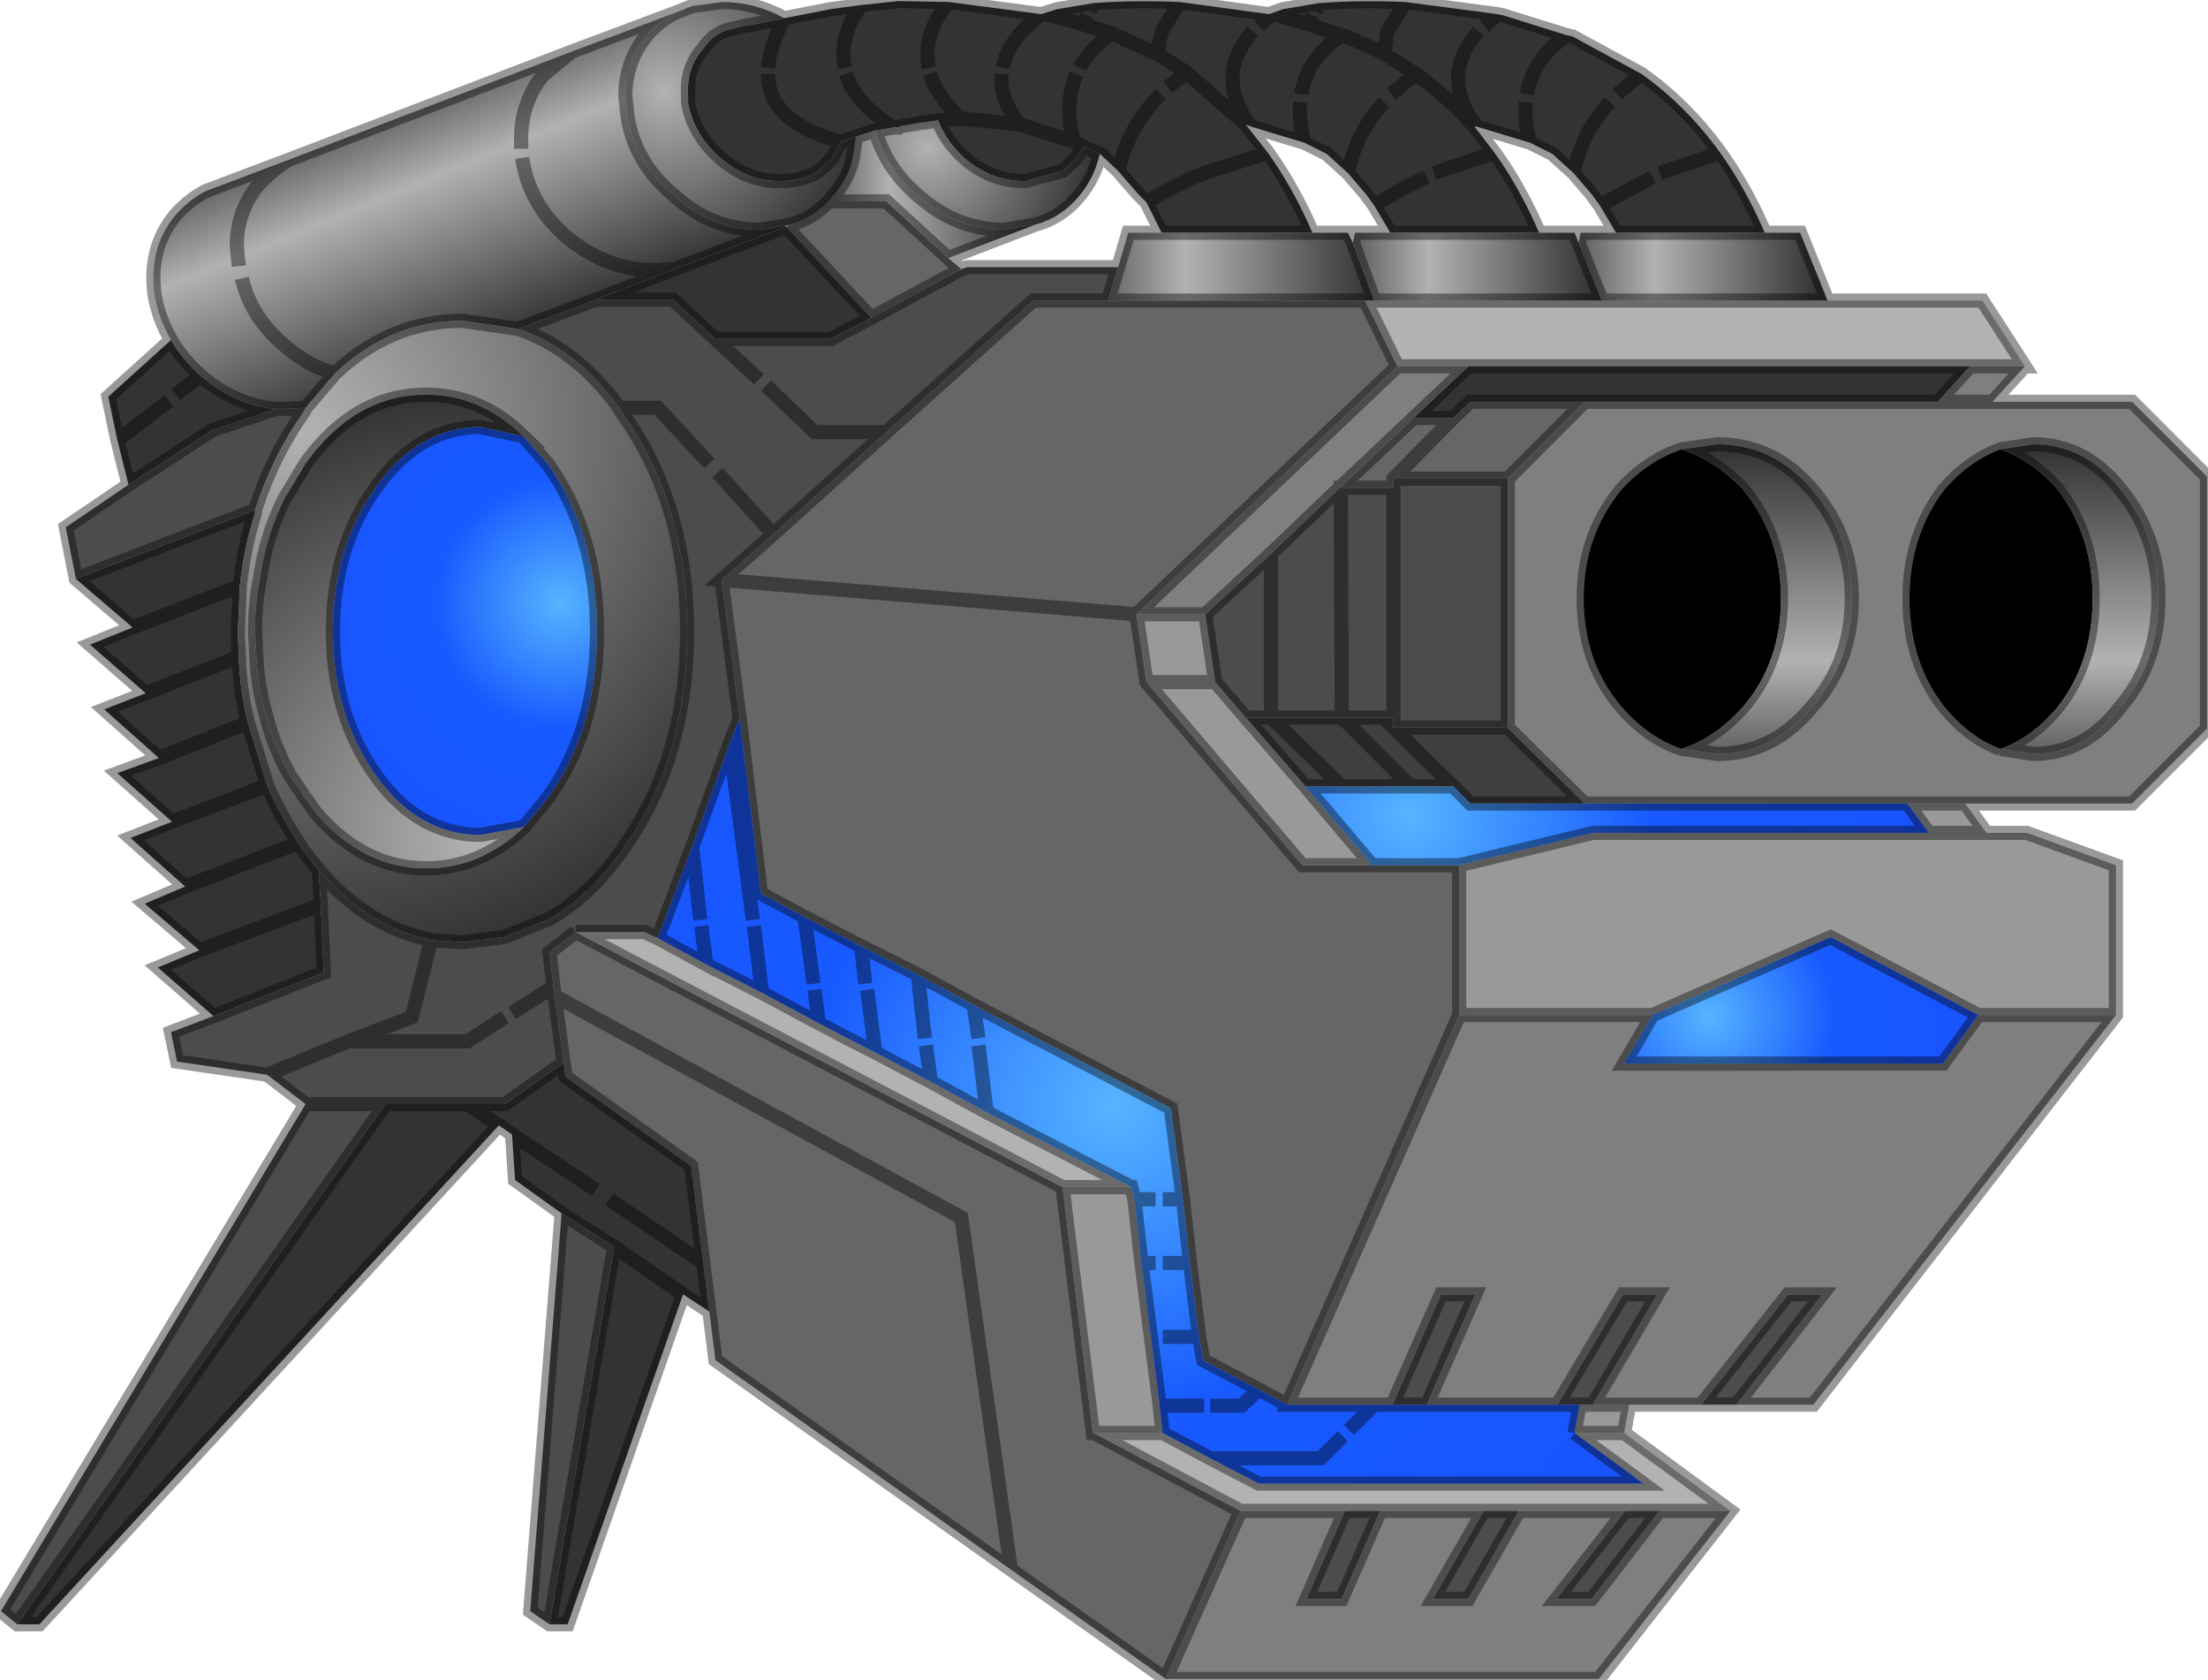 <?xml version="1.0" encoding="UTF-8" standalone="no"?>
<svg xmlns:xlink="http://www.w3.org/1999/xlink" height="83.0px" width="109.1px" xmlns="http://www.w3.org/2000/svg">
  <g transform="matrix(1.0, 0.0, 0.0, 1.0, 0.05, 0.05)">
    <path d="M66.25 35.4 L68.8 35.4 68.8 35.9 74.45 35.9 78.25 39.65 72.6 39.65 71.75 38.8 69.65 38.8 66.25 38.8 62.75 35.4 66.25 38.8 64.45 38.8 61.5 35.4 62.75 35.4 66.25 35.4 69.65 38.8 66.25 35.4 M71.75 38.8 L68.8 35.9 71.75 38.8" fill="#3f3f3f" fill-rule="evenodd" stroke="none"/>
    <path d="M57.55 82.9 L49.9 77.5 35.3 67.15 35.0 64.75 34.7 62.35 34.1 57.55 27.9 53.15 27.8 52.45 27.35 49.15 27.3 48.7 27.1 47.0 28.4 46.0 52.45 58.6 53.95 70.75 54.0 70.75 61.25 74.6 57.55 82.9 M72.05 50.1 L63.55 69.35 62.15 68.6 59.4 67.15 59.2 66.0 58.75 62.35 58.4 59.2 57.8 54.7 48.05 49.6 45.3 48.1 42.5 46.7 39.7 45.25 37.55 44.1 36.5 35.45 35.6 28.6 38.15 26.35 43.75 21.3 51.0 14.8 54.7 14.8 67.4 14.8 69.0 18.05 56.1 30.3 35.6 28.6 56.1 30.3 56.6 33.65 64.3 42.7 67.75 42.7 72.05 42.7 72.05 50.1 M68.8 24.05 L66.2 24.05 66.2 24.0 69.8 20.6 71.75 20.6 72.6 19.8 78.25 19.8 74.45 23.6 68.8 23.6 68.8 24.05 M71.75 20.6 L68.8 23.6 71.75 20.6 M40.9 9.9 L43.75 9.9 46.8 12.7 47.45 13.25 43.0 15.65 38.8 11.15 39.0 11.05 Q40.1 10.75 40.9 9.9 M49.9 77.5 L47.45 60.1 27.35 49.15 47.45 60.1 49.9 77.5" fill="#666666" fill-rule="evenodd" stroke="none"/>
    <path d="M80.2 70.75 L85.45 74.6 81.95 74.6 80.25 74.6 75.0 74.6 73.25 74.6 68.15 74.6 66.4 74.6 61.25 74.6 54.0 70.75 57.4 70.75 59.75 72.0 62.15 73.25 81.15 73.25 77.75 70.75 80.2 70.75 M90.25 14.8 L97.9 14.8 100.0 18.05 97.3 18.05 72.5 18.05 69.0 18.05 67.4 14.8 67.85 14.8 79.1 14.8 90.25 14.8 M28.4 46.0 L31.8 46.0 32.45 46.3 34.85 47.6 37.6 49.0 40.4 50.5 Q41.8 51.25 43.2 51.95 L45.95 53.4 48.7 54.9 55.85 58.6 52.45 58.6 28.4 46.0" fill="#b2b2b2" fill-rule="evenodd" stroke="none"/>
    <path d="M97.05 39.65 L98.1 41.1 100.1 41.1 104.5 42.7 104.5 50.1 97.7 50.1 90.4 46.25 81.6 50.1 72.05 50.1 72.05 42.7 78.65 41.1 95.25 41.1 94.2 39.65 97.05 39.65 M80.45 69.35 L80.2 70.75 77.75 70.75 78.0 69.35 78.65 69.35 80.45 69.35 M98.1 41.1 L95.25 41.1 98.1 41.1 M56.1 30.3 L59.5 30.3 60.0 33.65 56.6 33.65 60.0 33.65 61.5 35.4 64.45 38.8 67.75 42.7 64.3 42.7 56.6 33.65 56.1 30.3 M55.85 58.6 L56.0 59.2 56.35 62.35 57.25 69.4 57.4 70.75 54.0 70.75 53.95 70.75 52.45 58.6 55.85 58.6" fill="#999999" fill-rule="evenodd" stroke="none"/>
    <path d="M35.0 64.75 L33.7 63.9 28.0 80.2 27.1 80.2 30.3 61.55 27.7 59.9 25.4 58.25 25.25 56.0 24.6 55.55 1.9 80.2 0.8 80.2 19.0 54.5 23.05 54.5 24.9 54.5 27.8 52.45 27.9 53.15 34.1 57.55 34.7 62.35 35.0 64.75 M10.5 50.15 L7.75 47.75 9.8 46.9 7.1 44.6 9.1 43.75 6.4 41.35 8.45 40.55 5.75 38.15 7.8 37.4 5.1 35.0 7.15 34.2 4.4 31.8 6.5 30.95 3.7 28.55 12.55 25.15 12.55 25.3 Q12.0 27.0 11.8 28.9 L11.7 31.15 11.75 32.4 Q11.8 34.1 12.2 35.65 L13.15 38.75 Q13.8 40.25 14.7 41.6 L14.95 42.0 15.7 42.95 15.8 44.65 15.95 48.0 10.5 50.15 M6.3 23.9 L5.75 21.7 5.3 19.55 8.4 16.75 Q8.95 17.7 9.85 18.5 L9.9 18.55 Q11.65 20.0 13.6 20.15 L10.45 21.2 6.3 23.9 M38.7 0.85 L41.0 0.4 42.5 0.2 44.35 0.0 46.85 0.05 51.4 0.65 52.2 0.4 54.0 0.1 Q56.05 -0.05 58.25 0.05 L62.65 0.65 63.35 0.4 65.15 0.1 Q67.2 -0.05 69.4 0.05 L73.95 0.65 74.2 0.7 77.4 1.7 77.65 1.75 81.05 3.6 Q83.25 5.15 84.95 7.5 86.2 9.25 87.15 11.45 L79.8 11.45 79.0 10.1 78.6 9.55 77.7 8.5 76.65 7.55 75.55 7.0 72.9 6.2 72.8 6.2 73.8 7.5 Q75.05 9.25 76.0 11.45 L68.65 11.45 67.85 10.1 67.45 9.55 66.55 8.5 65.5 7.55 64.4 7.0 61.75 6.2 Q59.9 3.7 61.85 1.5 59.9 3.7 61.75 6.2 L61.5 6.1 62.6 7.5 Q63.85 9.25 64.8 11.45 L57.35 11.45 56.6 9.95 Q57.95 9.1 59.45 8.5 L62.6 7.5 59.45 8.5 Q57.95 9.1 56.6 9.95 L56.2 9.55 55.2 8.4 54.3 7.55 53.5 7.2 53.1 7.8 52.45 8.4 50.6 8.9 Q48.95 8.9 47.65 7.8 46.7 6.95 46.3 5.9 L47.4 5.8 50.35 6.1 53.0 6.95 53.5 7.2 53.0 6.95 50.35 6.1 47.4 5.8 46.3 5.9 45.65 6.0 45.55 6.0 44.4 6.2 44.35 6.25 44.1 6.25 43.2 6.4 42.25 6.7 41.5 6.95 41.05 7.8 40.4 8.4 Q39.6 8.9 38.45 8.9 36.9 8.9 35.6 7.8 34.25 6.65 33.95 5.05 L33.95 4.7 Q33.85 3.3 34.7 2.35 35.2 1.6 36.0 1.4 L36.85 1.2 36.95 1.2 38.7 0.85 Q38.0 2.2 37.9 3.3 38.0 2.2 38.7 0.85 M97.3 18.05 L95.7 19.8 78.25 19.8 72.6 19.8 71.75 20.6 69.8 20.6 72.5 18.05 97.3 18.05 M84.95 7.5 L81.95 8.5 84.95 7.5 M73.95 0.65 L73.3 1.25 73.95 0.65 M65.15 0.1 L64.95 0.5 65.15 0.1 M62.65 0.65 L62.8 0.65 63.05 0.7 64.6 1.15 64.8 0.7 64.6 1.15 66.25 1.7 66.5 1.75 68.35 2.6 68.5 1.5 69.4 0.05 68.5 1.5 68.35 2.6 66.5 1.75 66.25 1.7 64.6 1.15 63.05 0.7 62.8 0.65 62.15 1.25 62.8 0.65 62.65 0.65 M68.35 2.6 L69.9 3.6 68.7 4.6 69.9 3.6 68.35 2.6 M72.9 6.2 Q71.05 3.7 73.0 1.5 71.05 3.7 72.9 6.2 M75.35 5.0 Q75.25 5.9 75.55 7.0 75.25 5.9 75.35 5.0 M79.5 5.0 Q78.15 6.4 77.7 8.5 78.15 6.4 79.5 5.0 M77.4 1.7 Q75.7 2.8 75.4 4.6 75.7 2.8 77.4 1.7 M68.35 5.0 Q67.0 6.4 66.55 8.5 67.0 6.4 68.35 5.0 M64.2 5.0 Q64.1 5.9 64.4 7.0 64.1 5.9 64.2 5.0 M70.45 8.7 Q69.2 9.25 67.85 10.1 69.2 9.25 70.45 8.7 M66.25 1.7 Q64.55 2.8 64.25 4.6 64.55 2.8 66.25 1.7 M57.65 4.25 L58.6 3.55 61.5 6.1 58.6 3.55 57.65 4.25 M73.8 7.5 L70.8 8.5 73.8 7.5 M53.65 0.7 L53.45 1.15 54.9 1.6 55.2 1.75 57.2 2.65 58.6 3.55 57.2 2.65 55.2 1.75 54.9 1.6 Q53.8 2.35 53.3 3.3 53.8 2.35 54.9 1.6 L53.45 1.15 51.85 0.7 51.4 0.65 Q49.75 1.9 49.5 3.3 49.75 1.9 51.4 0.65 L51.85 0.7 53.45 1.15 53.65 0.7 M54.0 0.1 L53.8 0.5 54.0 0.1 M58.25 0.05 L57.35 1.5 Q57.2 2.1 57.2 2.65 57.2 2.1 57.35 1.5 L58.25 0.05 M69.9 3.6 Q71.45 4.7 72.8 6.2 71.45 4.7 69.9 3.6 M57.3 4.6 Q55.7 6.2 55.2 8.4 55.7 6.2 57.3 4.6 M42.5 0.2 Q41.35 1.85 41.7 3.3 41.35 1.85 42.5 0.2 M46.85 0.05 Q45.5 1.6 45.85 3.3 45.5 1.6 46.85 0.05 M45.9 3.6 Q46.25 4.7 47.4 5.8 46.25 4.7 45.9 3.6 M49.45 3.6 Q49.3 4.8 50.35 6.1 49.3 4.8 49.45 3.6 M53.15 3.6 Q52.5 5.05 53.0 6.95 52.5 5.05 53.15 3.6 M41.75 3.6 Q42.2 5.05 44.1 6.25 42.2 5.05 41.75 3.6 M43.0 15.65 L41.0 16.7 35.3 16.7 33.2 14.75 29.4 14.75 33.25 13.25 38.8 11.15 43.0 15.65 M8.3 19.75 L5.75 21.7 8.3 19.75 M8.65 19.45 L9.85 18.5 8.65 19.45 M6.5 30.95 L11.8 28.9 6.5 30.95 M7.15 34.2 L11.75 32.4 7.15 34.2 M8.45 40.55 L13.15 38.75 8.45 40.55 M9.1 43.75 L14.7 41.6 9.1 43.75 M9.8 46.9 L15.8 44.65 9.8 46.9 M7.8 37.4 L12.2 35.65 7.8 37.4 M23.05 54.5 L24.6 55.55 23.05 54.5 M30.3 61.55 L33.7 63.9 30.3 61.55 M30.05 59.2 L34.7 62.35 30.05 59.2 M25.25 56.0 L29.4 58.75 25.25 56.0 M37.9 3.6 Q37.9 6.0 41.5 6.95 37.9 6.0 37.9 3.6 M81.6 8.7 L79.0 10.1 81.6 8.7 M81.05 3.6 L79.85 4.6 81.05 3.6" fill="#333333" fill-rule="evenodd" stroke="none"/>
    <path d="M85.75 69.35 L84.0 69.35 88.3 63.9 90.0 63.9 85.75 69.35 M27.1 80.2 L26.15 79.55 27.7 59.9 30.3 61.55 27.1 80.2 M0.8 80.2 L0.0 79.55 15.05 54.5 13.15 53.05 8.7 52.4 8.4 50.95 10.5 50.15 15.95 48.0 15.8 44.65 15.7 42.95 Q17.95 45.55 20.7 46.25 L21.25 46.4 22.8 46.5 24.85 46.25 27.1 45.35 Q29.1 44.2 30.65 42.0 33.9 37.5 33.9 31.15 33.9 24.8 30.65 20.3 L30.55 20.1 32.45 20.1 35.0 22.85 32.45 20.1 30.55 20.1 Q28.4 17.15 25.55 16.2 L29.4 14.75 33.2 14.75 35.3 16.7 41.0 16.7 43.0 15.65 47.45 13.25 47.75 13.15 55.2 13.15 54.7 14.8 51.0 14.8 43.75 21.3 38.15 26.35 35.6 28.6 36.5 35.45 36.0 36.7 34.15 41.8 32.45 46.3 31.8 46.0 28.4 46.0 27.1 47.0 27.3 48.7 27.35 49.15 27.8 52.45 24.9 54.5 23.05 54.5 19.0 54.5 0.8 80.2 M3.7 28.55 L3.2 26.0 6.3 23.9 10.45 21.2 13.6 20.15 14.15 20.15 15.05 20.1 14.95 20.3 Q13.4 22.5 12.55 25.15 L3.7 28.55 M68.75 69.35 L71.15 63.9 72.85 63.9 70.45 69.35 68.75 69.35 M76.9 69.35 L80.15 63.9 81.85 63.9 78.65 69.35 78.0 69.35 76.9 69.35 M81.95 74.6 L78.6 78.95 76.85 78.95 80.25 74.6 81.95 74.6 M75.0 74.6 L72.5 78.95 70.75 78.95 73.25 74.6 75.0 74.6 M68.15 74.6 L66.25 78.95 64.5 78.95 66.4 74.6 68.15 74.6 M66.2 24.05 L68.8 24.05 68.8 35.4 68.8 24.05 68.8 23.6 74.45 23.6 74.45 35.9 68.8 35.9 68.8 35.4 66.25 35.4 66.2 24.05 66.25 35.4 62.75 35.4 61.5 35.4 60.0 33.65 59.5 30.3 62.75 27.3 66.2 24.0 66.2 24.05 M37.45 18.7 L35.3 16.7 37.45 18.7 M62.75 27.3 L62.75 35.4 62.75 27.3 M24.9 50.2 L23.05 51.4 17.15 51.4 20.3 50.2 21.25 46.4 20.3 50.2 17.15 51.4 23.05 51.4 24.9 50.2 M43.75 21.3 L40.2 21.3 37.8 19.0 40.2 21.3 43.75 21.3 M35.4 23.3 L38.15 26.35 35.4 23.3 M17.15 51.4 L13.15 53.05 17.15 51.4 M19.0 54.5 L15.05 54.5 19.0 54.5 M27.3 48.7 L25.25 50.0 27.3 48.7" fill="#4c4c4c" fill-rule="evenodd" stroke="none"/>
    <path d="M100.0 18.05 L98.4 19.8 105.3 19.8 109.0 23.5 109.0 35.95 105.3 39.65 97.05 39.65 94.2 39.65 78.25 39.65 74.45 35.9 74.45 23.6 78.25 19.8 95.7 19.8 97.3 18.05 100.0 18.05 M104.5 50.1 L89.55 69.35 85.75 69.35 90.0 63.9 88.3 63.9 84.0 69.35 80.45 69.35 78.65 69.35 81.85 63.9 80.15 63.9 76.9 69.35 70.45 69.35 72.85 63.9 71.15 63.9 68.75 69.35 67.85 69.35 63.55 69.35 72.05 50.1 81.6 50.1 80.2 52.5 95.95 52.5 97.7 50.1 104.5 50.1 M85.45 74.6 L78.95 82.9 57.55 82.9 61.25 74.6 66.4 74.6 64.5 78.95 66.25 78.95 68.15 74.6 73.25 74.6 70.75 78.95 72.5 78.95 75.0 74.6 80.25 74.6 76.85 78.95 78.6 78.95 81.95 74.6 85.45 74.6 M98.4 19.8 L95.7 19.8 98.4 19.8 M83.05 36.95 L84.8 37.2 Q87.55 37.2 89.45 34.9 91.45 32.7 91.45 29.5 91.45 26.4 89.45 24.1 87.55 21.9 84.8 21.9 L83.05 22.15 Q81.4 22.7 80.1 24.1 78.2 26.4 78.2 29.5 78.2 32.7 80.1 34.9 81.4 36.4 83.05 36.95 M98.8 22.15 Q97.3 22.7 96.05 24.1 94.3 26.4 94.3 29.5 94.3 32.7 96.05 34.9 97.3 36.4 98.8 36.95 L100.4 37.2 Q102.95 37.2 104.7 34.9 106.6 32.7 106.6 29.5 106.6 26.4 104.7 24.1 102.95 21.9 100.4 21.9 L98.8 22.15 M56.1 30.3 L69.0 18.05 72.5 18.05 69.8 20.6 66.2 24.0 62.75 27.3 59.5 30.3 56.1 30.3" fill="#7f7f7f" fill-rule="evenodd" stroke="none"/>
    <path d="M83.05 36.95 Q81.4 36.4 80.1 34.9 78.2 32.7 78.2 29.5 78.2 26.4 80.1 24.1 81.4 22.7 83.05 22.15 84.7 22.7 86.05 24.1 87.95 26.4 87.95 29.5 87.95 32.7 86.05 34.9 84.7 36.4 83.05 36.95 M98.8 36.95 Q97.3 36.4 96.05 34.9 94.3 32.7 94.3 29.5 94.3 26.4 96.05 24.1 97.3 22.7 98.8 22.15 100.35 22.7 101.6 24.1 103.35 26.4 103.35 29.5 103.35 32.7 101.6 34.9 100.35 36.4 98.8 36.95" fill="#000000" fill-rule="evenodd" stroke="none"/>
    <path d="M83.05 22.15 L84.8 21.9 Q87.55 21.9 89.45 24.1 91.45 26.4 91.45 29.5 91.45 32.7 89.45 34.9 87.55 37.2 84.8 37.2 L83.05 36.95 Q84.7 36.4 86.05 34.9 87.95 32.7 87.95 29.5 87.95 26.4 86.05 24.1 84.7 22.7 83.05 22.15" fill="url(#gradient0)" fill-rule="evenodd" stroke="none"/>
    <path d="M57.35 11.45 L64.8 11.45 66.55 11.45 66.8 11.95 67.85 14.8 67.4 14.8 54.7 14.8 55.2 13.15 55.7 11.45 57.35 11.45" fill="url(#gradient1)" fill-rule="evenodd" stroke="none"/>
    <path d="M46.3 5.9 Q46.7 6.95 47.65 7.8 48.95 8.9 50.6 8.9 L52.45 8.4 53.1 7.8 53.5 7.2 54.3 7.55 54.25 7.7 Q54.0 8.75 53.3 9.6 52.4 10.7 51.1 11.05 L49.55 11.3 Q47.2 11.3 45.3 9.6 43.75 8.3 43.2 6.4 L44.1 6.25 44.35 6.25 44.4 6.2 45.55 6.0 45.65 6.0 46.3 5.9" fill="url(#gradient2)" fill-rule="evenodd" stroke="none"/>
    <path d="M43.2 6.4 Q43.75 8.3 45.3 9.6 47.2 11.3 49.55 11.3 L51.1 11.05 46.8 12.7 43.75 9.9 40.9 9.9 41.15 9.6 Q41.9 8.75 42.1 7.7 L42.25 6.7 43.2 6.4" fill="url(#gradient3)" fill-rule="evenodd" stroke="none"/>
    <path d="M33.4 0.55 L34.15 0.25 35.65 0.05 Q37.25 0.05 38.7 0.85 L36.95 1.2 36.85 1.2 36.0 1.4 Q35.2 1.6 34.7 2.35 33.85 3.3 33.95 4.7 L33.95 5.05 Q34.25 6.65 35.6 7.8 36.9 8.9 38.45 8.9 39.6 8.9 40.4 8.4 L41.05 7.8 41.5 6.95 42.25 6.7 42.1 7.7 Q41.9 8.75 41.15 9.6 L40.9 9.9 Q40.1 10.75 39.0 11.05 L38.75 11.1 37.45 11.3 Q35.1 11.3 33.25 9.6 31.3 8.0 30.95 5.65 L30.85 4.7 Q30.85 3.0 31.9 1.7 32.6 0.9 33.4 0.55" fill="url(#gradient4)" fill-rule="evenodd" stroke="none"/>
    <path d="M8.4 16.75 Q7.8 15.7 7.6 14.6 7.25 12.25 8.6 10.6 9.25 9.85 10.1 9.4 L14.2 7.85 28.2 2.5 33.4 0.55 Q32.6 0.9 31.9 1.7 30.85 3.0 30.85 4.7 L30.95 5.65 Q31.3 8.0 33.25 9.6 35.1 11.3 37.45 11.3 L38.75 11.1 38.8 11.15 33.25 13.25 29.4 14.75 25.55 16.2 22.8 15.8 Q19.25 15.8 16.5 18.4 L15.05 20.1 14.15 20.15 13.6 20.15 Q11.65 20.0 9.9 18.55 L9.85 18.5 Q8.95 17.7 8.4 16.75 M28.2 2.5 L26.75 3.7 Q25.7 5.05 25.7 6.8 L25.7 7.3 25.7 6.8 Q25.7 5.05 26.75 3.7 L28.2 2.5 M25.75 7.75 Q26.1 10.1 28.0 11.7 29.95 13.3 32.3 13.3 L33.25 13.25 32.3 13.3 Q29.95 13.3 28.0 11.7 26.1 10.1 25.75 7.75 M14.2 7.85 Q13.4 8.35 12.7 9.1 11.65 10.4 11.65 12.1 L11.75 13.1 11.65 12.1 Q11.65 10.4 12.7 9.1 13.4 8.35 14.2 7.85 M11.9 13.7 Q12.35 15.65 14.05 17.05 15.2 18.05 16.5 18.4 15.2 18.05 14.05 17.05 12.35 15.65 11.9 13.7" fill="url(#gradient5)" fill-rule="evenodd" stroke="none"/>
    <path d="M25.8 21.5 Q23.7 19.45 21.0 19.45 17.5 19.45 15.05 22.85 L14.0 24.6 Q13.1 26.4 12.8 28.5 12.55 29.75 12.55 31.15 L12.6 32.05 Q12.65 33.8 13.1 35.3 13.5 36.9 14.3 38.3 L15.05 39.4 15.55 40.1 Q17.9 42.85 21.0 42.85 23.7 42.85 25.85 40.8 L27.0 39.4 Q29.45 36.0 29.45 31.15 29.45 26.3 27.0 22.85 L25.8 21.5 M16.5 18.4 Q19.25 15.8 22.8 15.8 L25.55 16.2 Q28.4 17.15 30.55 20.1 L30.65 20.3 Q33.9 24.8 33.9 31.15 33.9 37.5 30.65 42.0 29.1 44.2 27.1 45.35 L24.85 46.25 22.8 46.5 21.25 46.4 20.7 46.25 Q17.95 45.55 15.7 42.95 L14.95 42.0 14.7 41.6 Q13.8 40.25 13.15 38.75 L12.2 35.65 Q11.8 34.1 11.75 32.4 L11.7 31.15 11.8 28.9 Q12.0 27.0 12.55 25.3 L12.55 25.15 Q13.4 22.5 14.95 20.3 L15.05 20.1 16.5 18.4" fill="url(#gradient6)" fill-rule="evenodd" stroke="none"/>
    <path d="M25.8 21.5 L23.7 21.05 Q20.65 21.05 18.55 24.0 16.4 26.95 16.4 31.15 16.4 35.3 18.55 38.3 20.65 41.2 23.7 41.2 L25.85 40.8 Q23.7 42.85 21.0 42.85 17.9 42.85 15.55 40.1 L15.05 39.4 14.3 38.3 Q13.5 36.9 13.1 35.3 12.65 33.8 12.6 32.05 L12.55 31.15 Q12.55 29.75 12.8 28.5 13.1 26.4 14.0 24.6 L15.05 22.85 Q17.5 19.45 21.0 19.45 23.7 19.45 25.8 21.5" fill="url(#gradient7)" fill-rule="evenodd" stroke="none"/>
    <path d="M87.15 11.45 L88.9 11.45 90.25 14.8 79.1 14.8 77.95 11.95 78.05 11.45 79.8 11.45 87.15 11.45" fill="url(#gradient8)" fill-rule="evenodd" stroke="none"/>
    <path d="M98.8 22.15 L100.4 21.9 Q102.95 21.9 104.7 24.1 106.6 26.4 106.6 29.5 106.6 32.7 104.7 34.9 102.95 37.2 100.4 37.2 L98.8 36.95 Q100.35 36.4 101.6 34.9 103.35 32.7 103.35 29.5 103.35 26.4 101.6 24.1 100.35 22.7 98.8 22.15" fill="url(#gradient9)" fill-rule="evenodd" stroke="none"/>
    <path d="M76.0 11.45 L77.75 11.45 77.95 11.95 79.1 14.8 67.85 14.8 66.8 11.95 66.9 11.45 68.65 11.45 76.0 11.45" fill="url(#gradient10)" fill-rule="evenodd" stroke="none"/>
    <path d="M94.2 39.65 L95.25 41.1 78.65 41.1 72.05 42.7 67.75 42.7 64.45 38.8 66.25 38.8 69.65 38.8 71.75 38.8 72.6 39.65 78.25 39.65 94.2 39.65" fill="url(#gradient11)" fill-rule="evenodd" stroke="none"/>
    <path d="M97.7 50.1 L95.95 52.5 80.2 52.5 81.6 50.1 90.4 46.25 97.7 50.1" fill="url(#gradient12)" fill-rule="evenodd" stroke="none"/>
    <path d="M63.55 69.35 L67.85 69.35 68.75 69.35 70.45 69.35 76.9 69.35 78.0 69.35 77.75 70.75 81.15 73.25 62.15 73.25 59.75 72.0 57.4 70.75 57.25 69.4 56.35 62.35 56.0 59.2 55.85 58.6 48.7 54.9 45.95 53.4 43.2 51.95 Q41.8 51.25 40.4 50.5 L37.6 49.0 34.85 47.6 32.45 46.3 34.15 41.8 36.0 36.7 36.5 35.45 37.55 44.1 39.7 45.25 42.5 46.7 45.3 48.1 45.65 51.25 45.3 48.1 48.05 49.6 57.8 54.7 58.4 59.2 57.4 59.2 58.4 59.2 58.75 62.35 59.2 66.0 59.4 67.15 62.15 68.6 63.55 69.35 M42.7 48.55 L42.5 46.7 42.7 48.55 M40.15 48.55 L39.7 45.25 40.15 48.55 M37.2 45.7 L37.6 49.0 37.2 45.7 M34.6 45.7 L34.85 47.6 34.6 45.7 M36.0 36.7 L37.15 45.4 36.0 36.7 M34.55 45.4 L34.15 41.8 34.55 45.4 M67.85 69.35 L66.6 70.6 67.85 69.35 M66.3 70.9 L65.2 72.0 59.75 72.0 65.2 72.0 66.3 70.9 M59.75 69.4 L61.3 69.4 62.15 68.6 61.3 69.4 59.75 69.4 M57.05 59.2 L56.0 59.2 57.05 59.2 M48.3 51.25 L48.05 49.6 48.3 51.25 M58.75 62.35 L57.4 62.35 58.75 62.35 M57.05 62.35 L56.35 62.35 57.05 62.35 M45.95 53.4 L45.7 51.6 45.95 53.4 M48.7 54.9 L48.3 51.6 48.7 54.9 M59.45 69.4 L57.25 69.4 59.45 69.4 M59.2 66.0 L57.4 66.0 59.2 66.0 M43.2 51.95 L42.8 48.85 43.2 51.95 M40.4 50.5 L40.2 48.85 40.4 50.5" fill="url(#gradient13)" fill-rule="evenodd" stroke="none"/>
    <path d="M25.85 40.8 L23.7 41.2 Q20.65 41.2 18.55 38.3 16.4 35.3 16.4 31.15 16.4 26.95 18.55 24.0 20.65 21.05 23.7 21.05 L25.8 21.5 27.0 22.85 Q29.45 26.3 29.45 31.15 29.45 36.0 27.0 39.4 L25.85 40.8" fill="url(#gradient14)" fill-rule="evenodd" stroke="none"/>
    <path d="M100.0 18.05 L98.4 19.8 105.3 19.8 109.0 23.5 109.0 35.95 105.3 39.65 97.05 39.65 98.1 41.1 100.1 41.1 104.5 42.7 104.5 50.1 89.55 69.35 85.75 69.35 84.0 69.35 80.45 69.35 80.2 70.75 85.45 74.6 78.95 82.9 57.55 82.9 49.9 77.5 35.3 67.15 35.0 64.75 33.7 63.9 28.0 80.2 27.1 80.2 26.15 79.55 27.7 59.9 25.4 58.25 25.25 56.0 24.6 55.55 1.9 80.2 0.8 80.2 0.0 79.55 15.05 54.5 13.15 53.05 8.7 52.4 8.4 50.95 10.5 50.15 7.75 47.75 9.8 46.9 7.1 44.6 9.1 43.75 6.4 41.35 8.45 40.55 5.75 38.15 7.8 37.4 5.1 35.0 7.15 34.2 4.4 31.8 6.5 30.95 3.7 28.55 3.2 26.0 6.3 23.9 5.75 21.7 5.3 19.55 8.4 16.75 Q7.8 15.7 7.6 14.6 7.25 12.25 8.6 10.6 9.25 9.85 10.1 9.4 L14.2 7.85 28.2 2.5 33.4 0.55 34.15 0.25 35.65 0.05 Q37.25 0.05 38.7 0.85 L41.0 0.4 42.5 0.2 44.35 0.0 46.85 0.05 51.4 0.65 52.2 0.4 54.0 0.1 Q56.05 -0.05 58.25 0.05 L62.65 0.65 63.35 0.4 65.15 0.1 Q67.2 -0.05 69.4 0.05 L73.95 0.65 74.2 0.7 77.4 1.7 77.65 1.75 81.05 3.6 Q83.25 5.15 84.95 7.5 86.2 9.25 87.15 11.45 L88.9 11.45 90.25 14.8 97.9 14.8 100.0 18.05 97.3 18.05 95.7 19.8 98.4 19.8 M81.95 8.5 L84.95 7.5 M83.05 22.15 L84.8 21.9 Q87.55 21.9 89.45 24.1 91.45 26.4 91.45 29.5 91.45 32.7 89.45 34.9 87.55 37.2 84.8 37.2 L83.05 36.95 Q81.4 36.4 80.1 34.9 78.2 32.7 78.2 29.5 78.2 26.4 80.1 24.1 81.4 22.7 83.05 22.15 84.7 22.7 86.05 24.1 87.95 26.4 87.95 29.5 87.95 32.7 86.05 34.9 84.7 36.4 83.05 36.95 M98.8 36.95 Q97.3 36.4 96.05 34.9 94.3 32.7 94.3 29.5 94.3 26.4 96.05 24.1 97.3 22.7 98.8 22.15 L100.4 21.9 Q102.95 21.9 104.7 24.1 106.6 26.4 106.6 29.5 106.6 32.7 104.7 34.9 102.95 37.2 100.4 37.2 L98.8 36.95 Q100.35 36.4 101.6 34.9 103.35 32.7 103.35 29.5 103.35 26.4 101.6 24.1 100.35 22.7 98.8 22.15 M97.05 39.65 L94.2 39.65 95.25 41.1 98.1 41.1 M81.6 50.1 L80.2 52.5 95.95 52.5 97.7 50.1 90.4 46.25 81.6 50.1 72.05 50.1 63.55 69.35 67.85 69.35 68.75 69.35 71.15 63.9 72.85 63.9 70.45 69.35 76.9 69.35 80.15 63.9 81.85 63.9 78.65 69.35 80.45 69.35 M85.75 69.35 L90.0 63.9 88.3 63.9 84.0 69.35 M85.45 74.6 L81.95 74.6 78.6 78.95 76.85 78.95 80.25 74.6 75.0 74.6 72.5 78.95 70.75 78.95 73.25 74.6 68.15 74.6 66.25 78.95 64.5 78.95 66.4 74.6 61.25 74.6 57.55 82.9 M104.5 50.1 L97.7 50.1 M73.3 1.25 L73.95 0.65 M79.8 11.45 L79.0 10.1 78.6 9.55 77.7 8.5 76.65 7.55 75.55 7.0 72.9 6.2 72.8 6.2 73.8 7.5 Q75.05 9.25 76.0 11.45 L77.75 11.45 77.95 11.95 78.05 11.45 79.8 11.45 87.15 11.45 M75.4 4.6 Q75.7 2.8 77.4 1.7 M77.7 8.5 Q78.15 6.4 79.5 5.0 M75.55 7.0 Q75.25 5.9 75.35 5.0 M73.0 1.5 Q71.05 3.7 72.9 6.2 M64.8 0.7 L64.6 1.15 66.25 1.7 66.5 1.75 68.35 2.6 68.5 1.5 69.4 0.05 M68.7 4.6 L69.9 3.6 68.35 2.6 M64.6 1.15 L63.05 0.7 62.8 0.65 62.15 1.25 M62.8 0.65 L62.65 0.65 M64.95 0.5 L65.15 0.1 M64.4 7.0 L65.5 7.55 66.55 8.5 Q67.0 6.4 68.35 5.0 M61.75 6.2 L64.4 7.0 Q64.1 5.9 64.2 5.0 M64.8 11.45 Q63.85 9.25 62.6 7.5 L59.45 8.5 Q57.95 9.1 56.6 9.95 L57.35 11.45 64.8 11.45 66.55 11.45 66.8 11.95 66.9 11.45 68.65 11.45 67.85 10.1 67.45 9.55 66.55 8.5 M67.85 10.1 Q69.2 9.25 70.45 8.7 M61.75 6.2 Q59.9 3.7 61.85 1.5 M61.5 6.1 L61.75 6.2 M64.25 4.6 Q64.55 2.8 66.25 1.7 M62.6 7.5 L61.5 6.1 58.6 3.55 57.65 4.25 M69.0 18.05 L67.4 14.8 54.7 14.8 51.0 14.8 43.75 21.3 38.15 26.35 35.6 28.6 56.1 30.3 69.0 18.05 72.5 18.05 97.3 18.05 M67.4 14.8 L67.85 14.8 66.8 11.95 M68.8 24.05 L66.2 24.05 66.25 35.4 68.8 35.4 68.8 24.05 68.8 23.6 71.75 20.6 69.8 20.6 66.2 24.0 66.2 24.05 M78.25 19.8 L72.6 19.8 71.75 20.6 M74.45 23.6 L78.25 19.8 95.7 19.8 M74.45 23.6 L68.8 23.6 M69.8 20.6 L72.5 18.05 M67.85 14.8 L79.1 14.8 77.95 11.95 M70.8 8.5 L73.8 7.5 M68.65 11.45 L76.0 11.45 M72.8 6.2 Q71.45 4.7 69.9 3.6 M58.6 3.55 L57.2 2.65 55.2 1.75 54.9 1.6 Q53.8 2.35 53.3 3.3 M57.2 2.65 Q57.2 2.1 57.35 1.5 L58.25 0.05 M53.8 0.5 L54.0 0.1 M54.9 1.6 L53.45 1.15 51.85 0.7 51.4 0.65 Q49.75 1.9 49.5 3.3 M53.45 1.15 L53.65 0.7 M46.3 5.9 Q46.7 6.95 47.65 7.8 48.95 8.9 50.6 8.9 L52.45 8.4 53.1 7.8 53.5 7.2 53.0 6.95 50.35 6.1 47.4 5.8 46.3 5.9 45.65 6.0 45.55 6.0 44.4 6.2 44.35 6.25 44.1 6.25 43.2 6.4 Q43.75 8.3 45.3 9.6 47.2 11.3 49.55 11.3 L51.1 11.05 Q52.4 10.7 53.3 9.6 54.0 8.75 54.25 7.7 L54.3 7.55 53.5 7.2 M54.3 7.55 L55.2 8.4 Q55.7 6.2 57.3 4.6 M57.35 11.45 L55.7 11.45 55.2 13.15 54.7 14.8 M55.2 8.4 L56.2 9.55 56.6 9.95 M53.0 6.95 Q52.5 5.05 53.15 3.6 M50.35 6.1 Q49.3 4.8 49.45 3.6 M47.4 5.8 Q46.25 4.7 45.9 3.6 M45.85 3.3 Q45.5 1.6 46.85 0.05 M41.7 3.3 Q41.35 1.85 42.5 0.2 M42.25 6.7 L42.1 7.7 Q41.9 8.75 41.15 9.6 L40.9 9.9 43.75 9.9 46.8 12.7 51.1 11.05 M41.5 6.95 L42.25 6.7 43.2 6.4 M41.5 6.95 L41.05 7.8 40.4 8.4 Q39.6 8.9 38.45 8.9 36.9 8.9 35.6 7.8 34.25 6.65 33.95 5.05 L33.95 4.7 Q33.85 3.3 34.7 2.35 35.2 1.6 36.0 1.4 L36.85 1.2 36.95 1.2 38.7 0.85 Q38.0 2.2 37.9 3.3 M44.1 6.25 Q42.2 5.05 41.75 3.6 M43.0 15.65 L41.0 16.7 35.3 16.7 37.45 18.7 M55.2 13.15 L47.75 13.15 47.45 13.25 43.0 15.65 38.8 11.15 33.25 13.25 29.4 14.75 33.2 14.75 35.3 16.7 M46.8 12.7 L47.45 13.25 M56.1 30.3 L59.5 30.3 62.75 27.3 66.2 24.0 M56.6 33.65 L60.0 33.65 59.5 30.3 M56.1 30.3 L56.6 33.65 64.3 42.7 67.75 42.7 64.45 38.8 61.5 35.4 60.0 33.65 M42.5 46.7 L42.7 48.55 M45.3 48.1 L42.5 46.7 39.7 45.25 40.15 48.55 M62.75 35.4 L61.5 35.4 M68.8 35.9 L68.8 35.4 M66.25 35.4 L62.75 35.4 66.25 38.8 69.65 38.8 66.25 35.4 M62.75 35.4 L62.75 27.3 M66.25 38.8 L64.45 38.8 M78.25 39.65 L72.6 39.65 71.75 38.8 69.65 38.8 M72.05 42.7 L78.65 41.1 95.25 41.1 M78.25 39.65 L74.45 35.9 68.8 35.9 71.75 38.8 M67.75 42.7 L72.05 42.7 72.05 50.1 M74.45 35.9 L74.45 23.6 M38.75 11.1 L37.45 11.3 Q35.1 11.3 33.25 9.6 31.3 8.0 30.95 5.65 L30.85 4.7 Q30.85 3.0 31.9 1.7 32.6 0.9 33.4 0.55 M39.0 11.05 L38.75 11.1 38.8 11.15 39.0 11.05 Q40.1 10.75 40.9 9.9 M33.25 13.25 L32.3 13.3 Q29.95 13.3 28.0 11.7 26.1 10.1 25.75 7.75 M25.7 7.3 L25.7 6.8 Q25.7 5.05 26.75 3.7 L28.2 2.5 M25.85 40.8 L23.7 41.2 Q20.65 41.2 18.55 38.3 16.4 35.3 16.4 31.15 16.4 26.95 18.55 24.0 20.65 21.05 23.7 21.05 L25.8 21.5 Q23.7 19.45 21.0 19.45 17.5 19.45 15.05 22.85 L14.0 24.6 Q13.1 26.4 12.8 28.5 12.55 29.75 12.55 31.15 L12.6 32.05 Q12.65 33.8 13.1 35.3 13.5 36.9 14.3 38.3 L15.05 39.4 15.55 40.1 Q17.9 42.85 21.0 42.85 23.7 42.85 25.85 40.8 L27.0 39.4 Q29.45 36.0 29.45 31.15 29.45 26.3 27.0 22.85 L25.8 21.5 M16.5 18.4 Q19.25 15.8 22.8 15.8 L25.55 16.2 29.4 14.75 M30.55 20.1 L30.65 20.3 Q33.9 24.8 33.9 31.15 33.9 37.5 30.65 42.0 29.1 44.2 27.1 45.35 L24.85 46.25 22.8 46.5 21.25 46.4 20.3 50.2 17.15 51.4 23.05 51.4 24.9 50.2 M35.0 22.85 L32.45 20.1 30.55 20.1 Q28.4 17.15 25.55 16.2 M37.8 19.0 L40.2 21.3 43.75 21.3 M11.75 13.1 L11.65 12.1 Q11.65 10.4 12.7 9.1 13.4 8.35 14.2 7.85 M5.75 21.7 L8.3 19.75 M9.85 18.5 Q8.95 17.7 8.4 16.75 M13.6 20.15 Q11.65 20.0 9.9 18.55 L9.85 18.5 8.65 19.45 M6.3 23.9 L10.45 21.2 13.6 20.15 14.15 20.15 15.05 20.1 16.5 18.4 Q15.2 18.05 14.05 17.05 12.35 15.65 11.9 13.7 M12.55 25.15 Q13.4 22.5 14.95 20.3 L15.05 20.1 M11.75 32.4 L11.7 31.15 11.8 28.9 6.5 30.95 M12.2 35.65 Q11.8 34.1 11.75 32.4 L7.15 34.2 M11.8 28.9 Q12.0 27.0 12.55 25.3 L12.55 25.15 3.7 28.55 M14.7 41.6 Q13.8 40.25 13.15 38.75 L8.45 40.55 M15.7 42.95 L14.95 42.0 14.7 41.6 9.1 43.75 M10.5 50.15 L15.95 48.0 15.8 44.65 9.8 46.9 M15.8 44.65 L15.7 42.95 Q17.95 45.55 20.7 46.25 L21.25 46.4 M13.15 38.75 L12.2 35.65 7.8 37.4 M35.6 28.6 L36.5 35.45 37.55 44.1 39.7 45.25 M32.45 46.3 L34.15 41.8 36.0 36.7 36.5 35.45 M28.4 46.0 L27.1 47.0 27.3 48.7 27.35 49.15 47.45 60.1 49.9 77.5 M28.4 46.0 L31.8 46.0 32.45 46.3 34.85 47.6 34.6 45.7 M37.6 49.0 L37.2 45.7 M55.85 58.6 L48.7 54.9 45.95 53.4 43.2 51.95 Q41.8 51.25 40.4 50.5 L37.6 49.0 34.85 47.6 M34.15 41.8 L34.55 45.4 M37.15 45.4 L36.0 36.7 M38.15 26.35 L35.4 23.3 M27.8 52.45 L27.9 53.15 34.1 57.55 34.7 62.35 35.0 64.75 M24.6 55.55 L23.05 54.5 19.0 54.5 0.8 80.2 M23.05 54.5 L24.9 54.5 27.8 52.45 27.35 49.15 M27.1 80.2 L30.3 61.55 27.7 59.9 M29.4 58.75 L25.25 56.0 M34.7 62.35 L30.05 59.2 M33.7 63.9 L30.3 61.55 M15.05 54.5 L19.0 54.5 M13.15 53.05 L17.15 51.4 M59.75 72.0 L65.2 72.0 66.3 70.9 M66.6 70.6 L67.85 69.35 M68.75 69.35 L70.45 69.35 M63.55 69.35 L62.15 68.6 61.3 69.4 59.75 69.4 M77.75 70.75 L80.2 70.75 M77.75 70.75 L78.0 69.35 76.9 69.35 M78.65 69.35 L78.0 69.35 M57.4 59.2 L58.4 59.2 57.8 54.7 48.05 49.6 48.3 51.25 M56.0 59.2 L57.05 59.2 M57.4 70.75 L57.25 69.4 56.35 62.35 56.0 59.2 55.85 58.6 52.45 58.6 53.95 70.75 54.0 70.75 57.4 70.75 59.75 72.0 62.15 73.25 81.15 73.25 77.75 70.75 M48.3 51.6 L48.7 54.9 M45.7 51.6 L45.95 53.4 M56.35 62.35 L57.05 62.35 M57.4 62.35 L58.75 62.35 58.4 59.2 M58.75 62.35 L59.2 66.0 59.4 67.15 62.15 68.6 M57.4 66.0 L59.2 66.0 M57.25 69.4 L59.45 69.4 M75.0 74.6 L73.25 74.6 M68.15 74.6 L66.4 74.6 M61.25 74.6 L54.0 70.75 M45.3 48.1 L45.65 51.25 M42.8 48.85 L43.2 51.95 M48.05 49.6 L45.3 48.1 M25.25 50.0 L27.3 48.7 M40.2 48.85 L40.4 50.5 M52.45 58.6 L28.4 46.0 M41.5 6.95 Q37.9 6.0 37.9 3.6 M81.95 74.6 L80.25 74.6 M78.25 39.65 L94.2 39.65 M79.1 14.8 L90.25 14.8 M79.85 4.6 L81.05 3.6 M79.0 10.1 L81.6 8.7" fill="none" stroke="#000000" stroke-width="0.7" stroke-opacity="0.4"/>
  </g>
  <defs>
    <linearGradient gradientTransform="matrix(0.0, -0.009, 0.005, 0.0, 87.25, 29.5)" gradientUnits="userSpaceOnUse" id="gradient0" spreadMethod="pad" x1="-819.2" x2="819.2">
      <stop offset="0.0" stop-color="#666666"/>
      <stop offset="0.29" stop-color="#b2b2b2"/>
      <stop offset="1.0" stop-color="#333333"/>
    </linearGradient>
    <linearGradient gradientTransform="matrix(0.008, 0.0, 0.0, 0.002, 61.25, 13.15)" gradientUnits="userSpaceOnUse" id="gradient1" spreadMethod="pad" x1="-819.2" x2="819.2">
      <stop offset="0.0" stop-color="#666666"/>
      <stop offset="0.29" stop-color="#b2b2b2"/>
      <stop offset="1.0" stop-color="#333333"/>
    </linearGradient>
    <radialGradient cx="0" cy="0" gradientTransform="matrix(0.01, 0.0, 0.0, 0.01, 45.8, 7.25)" gradientUnits="userSpaceOnUse" id="gradient2" r="819.2" spreadMethod="pad">
      <stop offset="0.0" stop-color="#b2b2b2"/>
      <stop offset="1.0" stop-color="#333333"/>
    </radialGradient>
    <linearGradient gradientTransform="matrix(0.006, 0.0, 0.0, 0.004, 46.0, 9.6)" gradientUnits="userSpaceOnUse" id="gradient3" spreadMethod="pad" x1="-819.2" x2="819.2">
      <stop offset="0.0" stop-color="#666666"/>
      <stop offset="0.29" stop-color="#b2b2b2"/>
      <stop offset="1.0" stop-color="#333333"/>
    </linearGradient>
    <radialGradient cx="0" cy="0" gradientTransform="matrix(0.012, 0.0, 0.0, 0.012, 32.8, 4.5)" gradientUnits="userSpaceOnUse" id="gradient4" r="819.2" spreadMethod="pad">
      <stop offset="0.0" stop-color="#b2b2b2"/>
      <stop offset="1.0" stop-color="#333333"/>
    </radialGradient>
    <linearGradient gradientTransform="matrix(0.003, 0.007, -0.017, 0.007, 22.4, 11.1)" gradientUnits="userSpaceOnUse" id="gradient5" spreadMethod="pad" x1="-819.2" x2="819.2">
      <stop offset="0.0" stop-color="#666666"/>
      <stop offset="0.29" stop-color="#b2b2b2"/>
      <stop offset="1.0" stop-color="#333333"/>
    </linearGradient>
    <radialGradient cx="0" cy="0" gradientTransform="matrix(0.033, 0.0, 0.0, 0.033, 14.9, 21.1)" gradientUnits="userSpaceOnUse" id="gradient6" r="819.2" spreadMethod="pad">
      <stop offset="0.0" stop-color="#b2b2b2"/>
      <stop offset="1.0" stop-color="#333333"/>
    </radialGradient>
    <radialGradient cx="0" cy="0" gradientTransform="matrix(0.027, 0.0, 0.0, 0.027, 23.5, 41.45)" gradientUnits="userSpaceOnUse" id="gradient7" r="819.2" spreadMethod="pad">
      <stop offset="0.0" stop-color="#b2b2b2"/>
      <stop offset="1.0" stop-color="#333333"/>
    </radialGradient>
    <linearGradient gradientTransform="matrix(0.007, 0.0, 0.0, 0.002, 84.1, 13.1)" gradientUnits="userSpaceOnUse" id="gradient8" spreadMethod="pad" x1="-819.2" x2="819.2">
      <stop offset="0.0" stop-color="#666666"/>
      <stop offset="0.29" stop-color="#b2b2b2"/>
      <stop offset="1.0" stop-color="#333333"/>
    </linearGradient>
    <linearGradient gradientTransform="matrix(0.0, -0.009, 0.005, 0.0, 102.7, 29.5)" gradientUnits="userSpaceOnUse" id="gradient9" spreadMethod="pad" x1="-819.2" x2="819.2">
      <stop offset="0.0" stop-color="#666666"/>
      <stop offset="0.29" stop-color="#b2b2b2"/>
      <stop offset="1.0" stop-color="#333333"/>
    </linearGradient>
    <linearGradient gradientTransform="matrix(0.007, 0.0, 0.0, 0.002, 72.95, 13.1)" gradientUnits="userSpaceOnUse" id="gradient10" spreadMethod="pad" x1="-819.2" x2="819.2">
      <stop offset="0.0" stop-color="#666666"/>
      <stop offset="0.29" stop-color="#b2b2b2"/>
      <stop offset="1.0" stop-color="#333333"/>
    </linearGradient>
    <radialGradient cx="0" cy="0" gradientTransform="matrix(0.031, 0.0, 0.0, 0.031, 69.6, 40.2)" gradientUnits="userSpaceOnUse" id="gradient11" r="819.2" spreadMethod="pad">
      <stop offset="0.0" stop-color="#56b5ff"/>
      <stop offset="0.47" stop-color="#185aff"/>
      <stop offset="1.0" stop-color="#1954ff"/>
    </radialGradient>
    <radialGradient cx="0" cy="0" gradientTransform="matrix(0.016, 0.0, 0.0, 0.016, 84.4, 50.2)" gradientUnits="userSpaceOnUse" id="gradient12" r="819.2" spreadMethod="pad">
      <stop offset="0.0" stop-color="#56b5ff"/>
      <stop offset="0.47" stop-color="#185aff"/>
      <stop offset="1.0" stop-color="#1954ff"/>
    </radialGradient>
    <radialGradient cx="0" cy="0" gradientTransform="matrix(0.039, 0.0, 0.0, 0.039, 55.0, 54.6)" gradientUnits="userSpaceOnUse" id="gradient13" r="819.2" spreadMethod="pad">
      <stop offset="0.0" stop-color="#56b5ff"/>
      <stop offset="0.47" stop-color="#185aff"/>
      <stop offset="1.0" stop-color="#1954ff"/>
    </radialGradient>
    <radialGradient cx="0" cy="0" gradientTransform="matrix(0.016, 0.0, 0.0, 0.016, 27.65, 29.75)" gradientUnits="userSpaceOnUse" id="gradient14" r="819.2" spreadMethod="pad">
      <stop offset="0.0" stop-color="#56b5ff"/>
      <stop offset="0.47" stop-color="#185aff"/>
      <stop offset="1.0" stop-color="#1954ff"/>
    </radialGradient>
  </defs>
</svg>

